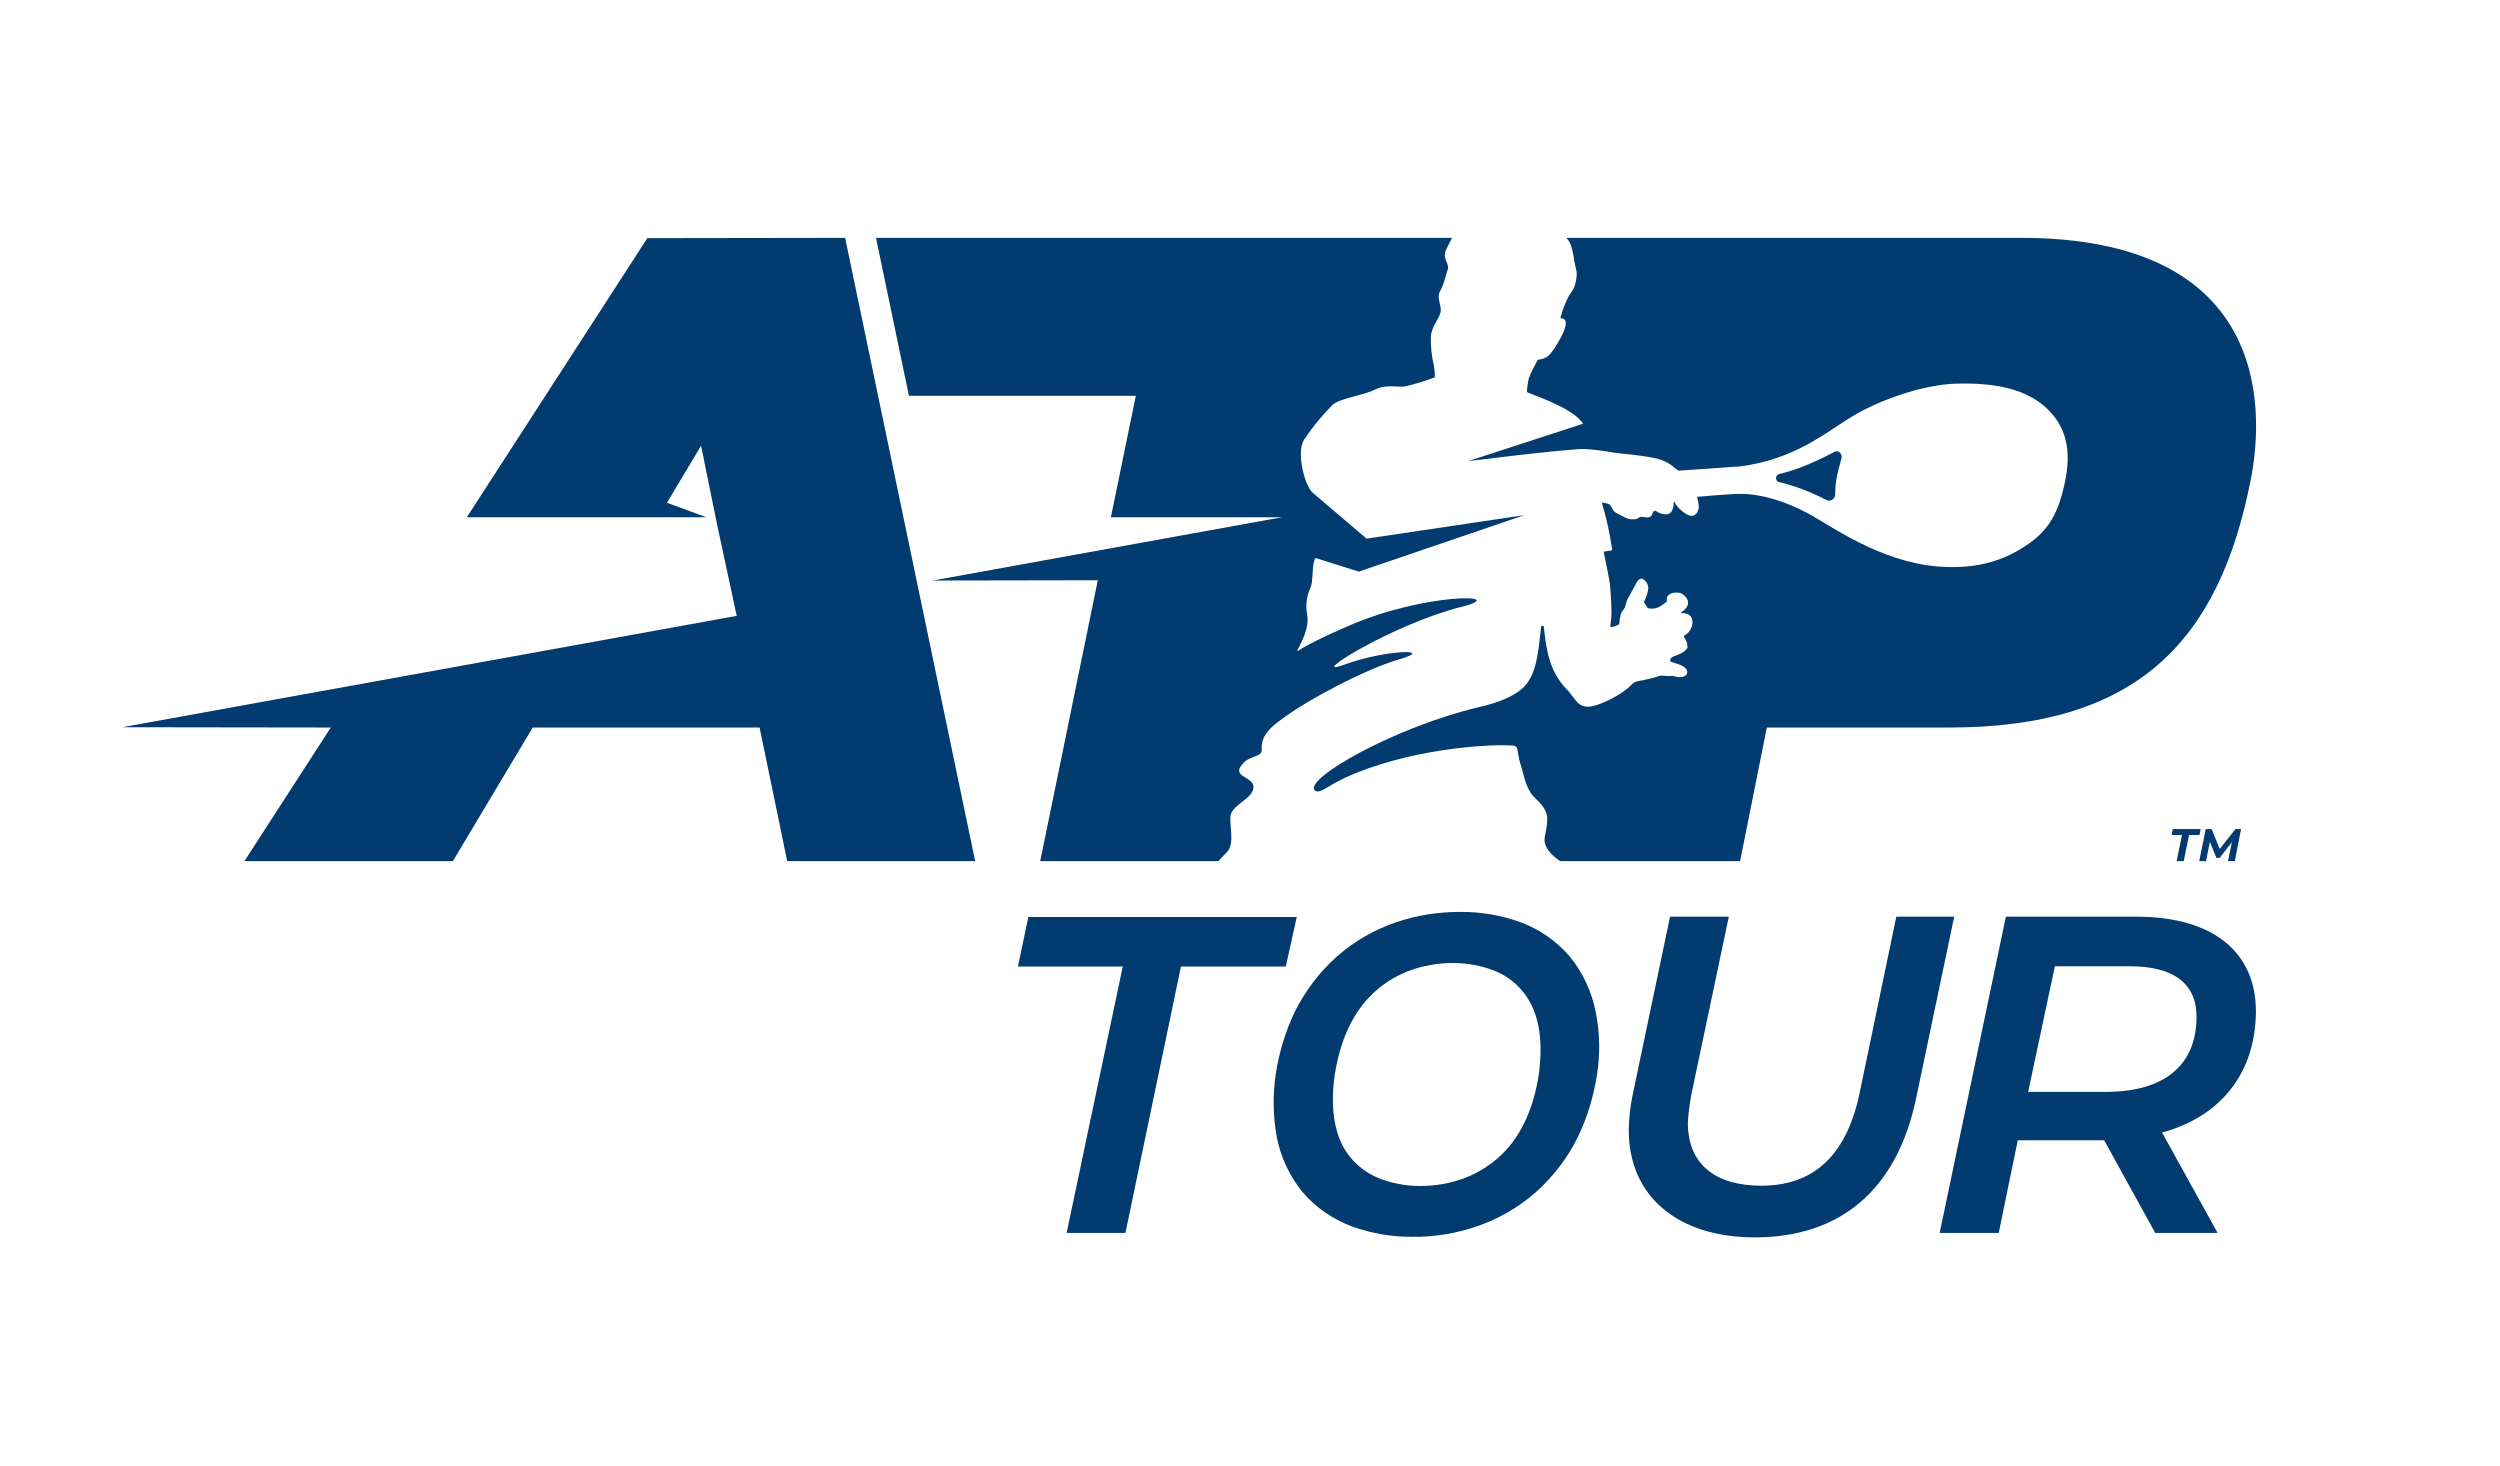 <?xml version="1.0" encoding="utf-8"?>
<!-- Generator: Adobe Illustrator 24.0.1, SVG Export Plug-In . SVG Version: 6.00 Build 0)  -->
<svg version="1.1" id="Layer_2_1_" xmlns="http://www.w3.org/2000/svg" xmlns:xlink="http://www.w3.org/1999/xlink" x="0px" y="0px"
	 viewBox="0 0 841.9 493.7" style="enable-background:new 0 0 841.9 493.7;" xml:space="preserve">
<style type="text/css">
	.st0{fill:#013b70;}
	.st1{fill:none;}
</style>
<title>ATP_Tour_RGB_Stacked_Mono_POS</title>
<path class="st0" d="M284.6,80.1L328.4,290h-63.3l-9.3-45h-76.4l-26.9,45H82.3l29.1-45l-70.2-0.1l206.9-37.5l-6.5-30.2l0,0
	l-5.5-27.1l-11.5,19.2l13.3,4.9h-80.7l60.8-94L284.6,80.1z M680.6,80.1H527.5c0.6,0.7,1.1,1.4,1.4,2.2c0.6,1.7,1,3.5,1.2,5.3
	c0.5,3.1,1.1,3.5,0.8,5.9c-0.7,4.5-1.5,4.1-2.9,6.8c-1.1,2.2-1.9,4.4-2.5,6.7c0,0.1,0,0.2,0.1,0.2c0,0,0,0,0.1,0
	c0.5,0,1.5,0.1,1.6,1.6c0.1,2-2.3,6-3,7.2s-2.2,3.5-3.4,4.2c-2.2,1.3-2.8,0.5-3.2,1.2s-2.5,4.8-2.8,5.9c-0.4,1.4-0.6,2.9-0.7,4.4
	c0,0.2,0.1,0.4,0.3,0.5c4.4,1.7,15.8,5.8,18.6,10.5l-38.7,12.6c5.4-0.6,11.4-1.4,16.6-2c7.2-0.8,18.9-2.1,22.6-2.1
	c3.2,0.2,6.5,0.6,9.7,1.2c4.5,0.6,8.6,0.8,13.5,1.8c2.7,0.4,5.2,1.6,7.2,3.4c0.2,0.1,1.2,0.9,1.2,0.9c6-0.4,15.2-1,17.2-1.2
	c1-0.1,3-0.2,3.4-0.2c18.6-2.4,28.8-11.3,37.7-16.7c9.8-6,24.6-10.9,35.2-11.2c13.7-0.4,23.5,2,30.1,7.9s9.1,13.8,6.5,25.7
	c-2.5,11.5-6.2,16.8-14.7,22s-17.8,6.9-28.8,5.9c-18.4-1.7-34.8-13.2-41.3-16.9c-5.6-3.2-13.2-6.6-21.9-7.4c-1.7-0.1-3.4-0.1-5.1,0
	c-0.6,0-7.6,0.5-12,0.9c0.3,1.1,0.5,2.2,0.6,3.3c-0.1,2.2-1.4,3.3-2.8,3.1s-4.4-2.5-5.3-4.5c-0.1-0.2-0.4-0.3-0.4,0s0,0.7,0,1
	c-0.1,0.6-0.4,2.5-1.8,2.9c-1.4,0.3-2.9-0.1-4.1-1c-0.3-0.2-0.7-0.1-0.9,0.2c0,0,0,0.1-0.1,0.1c-0.5,1.4-0.8,2.2-3.3,1.7
	c-1.8-0.2-1.4,0.5-2.5,0.7c-2.8,0.5-4.1-0.9-6.3-1.9s-1.5-3.1-3.6-3.4c-0.4-0.1-1.2-0.2-1.6-0.3c1.6,5.1,2.7,10.4,3.5,15.8
	c0,0.2-0.1,0.4-0.3,0.4c0,0,0,0,0,0l-2.2,0.3c-0.2,0-0.3,0.2-0.3,0.4c0,0,0,0,0,0c0.5,2.9,1.9,8.2,2.2,12.1c0.5,7,0.5,9.1,0,12.6
	c0,0.2,0.1,0.4,0.3,0.4c0,0,0.1,0,0.1,0c0.9-0.2,1.8-0.5,2.6-1c0.1-1.4,0.3-2.8,0.8-4.1c0.2-0.3,0.5-0.6,0.7-0.9
	c0.2-0.2,0.3-0.4,0.4-0.7l0.6-2c0.1-0.3,0.2-0.6,0.4-0.9l3-5.5c0,0,0.7-1.5,1.9-1.2c1.2,0.6,1.9,1.8,2,3.2c-0.2,1.6-0.7,3.2-1.5,4.6
	l1.3,2.1c1.6,0.4,3.3,0.1,4.6-0.9c0.7-0.4,1.3-0.9,1.9-1.4c-0.6-1.5,0.8-3.5,4.5-2.8c1.3,0.5,4.9,3.4,0.4,6.4
	c-0.1,0.1-0.1,0.2-0.1,0.3c0,0.1,0.1,0.1,0.2,0.1c4.9-0.3,4.3,5.6,1,7.4c-0.3,0.1-0.4,0.5-0.2,0.7c0,0,0,0,0,0.1
	c0.7,0.9,1.1,2,1.1,3.2c0,0,0,1.6-4.8,3.2c0,0-1.5,0.6-0.9,1.7c0.6,0.2,1.2,0.4,2,0.7c0,0,4.3,1,3.5,3.4c0,0-0.7,2-4.8,0.7
	c-1.3,0.1-2.7,0-4-0.1c-2.6,0.8-5.2,1.5-7.8,1.9c-0.9,0.2-1.6,0.6-2.2,1.3l0,0c-2.7,3-10.8,7.2-14.4,7.3c-4,0-4.5-3.1-7.5-6.1
	c-5.7-5.9-6.7-13.4-7.5-20.8c0-0.2-0.3-0.4-0.5-0.4c-0.2,0-0.3,0.2-0.4,0.4c-1,8.7-1.5,16.4-6.3,20.7c-2.9,2.6-7.5,4.7-14.9,6.4
	c-28.2,6.7-58.5,24-55.1,27.9c1.4,1.6,4.5-1.5,10.1-4.1c21-9.7,48.2-11.6,57-10.9c0.6,0.1,1.1,0.6,1.2,1.2c0.3,2.1,0.7,4.2,1.4,6.2
	c0.8,2.7,1.6,7.5,4.5,10.2c5.2,4.9,4.5,6.7,3.3,13.3c-0.8,4.3,5.1,7.9,5.2,8h60.6L595,245h61.5c62.9,0,90.8-28.7,101.5-83.7
	C763,135.7,762.8,80.1,680.6,80.1z M410.3,290c0.9-0.9,1.8-2,3-3.2c2.6-2.7,0.6-9.6,1.1-12.2c0.7-3.5,6.6-5.3,7.6-8.7
	c1.3-4.6-7.9-3.8-3.5-8.7c2.7-3.1,6.7-2,6.4-5c-0.4-4.9,4.3-8.2,6.3-9.7c8.7-6.6,28.2-17,40.1-20.5c12.4-3.6-4.7-3.3-18.8,1.9
	c-12.9,4.7,16.6-13.8,39.9-19.6c16.6-4.2-12.2-5-38.8,6.7c-8.4,3.7-13.1,6-16.5,8.2c-0.1,0-0.2,0-0.2-0.1c0,0,0-0.1,0-0.1
	c1.3-2.7,4.1-7.3,3.3-12.1c-0.6-3-0.2-6.2,1.1-9c1-1.9,0.4-7,1.5-9.7c0.1-0.2,0.3-0.3,0.5-0.2l14.3,4.5l55.7-19l-53.1,7.9
	l-18.4-15.7c-2.6-2.8-5.3-13.6-2.6-17.7c2.8-4.2,6-8.1,9.6-11.7c2.5-2.2,10.2-3.1,14-5c4.2-2.1,7.6-0.7,10.6-1.2
	c3.3-0.8,6.5-1.8,9.7-3c0.1,0,0.1-0.1,0.1-0.2c0-1.2-0.1-2.5-0.3-3.7c-0.8-3.3-1.2-6.8-1-10.2c0.3-3.3,3.2-6.2,3.3-8.4
	s-1.5-4.5-0.2-6.6c1.1-2,1.4-3.6,2.7-7.8c-0.3-2.5-1.9-3.4-0.8-5.9c0.6-1.3,1.6-3.3,2.1-4.2H295l11.1,53.2h76.4l-8.4,40.9h57.6
	l-117.6,21.3l55.6-0.1L350.3,290H410.3z M615.1,168.4c1,0.5,2.2,0,2.7-1c0.2-0.3,0.2-0.7,0.2-1c0.1-5.3,1-7.7,2.1-11.9
	c0.5-1.7-1-3.1-2.4-2.3c-8.6,4.6-14.8,6.6-18.5,7.4c-0.6,0.2-1.1,0.7-1.1,1.4c0,0.6,0.3,1.1,0.8,1.3
	C604.5,163.6,609.9,165.7,615.1,168.4z"/>
<path class="st0" d="M378.1,325.5h-35.3l3.5-16.7h90.4l-3.7,16.7h-35.3l-18.7,89.7h-19.8L378.1,325.5z"/>
<path class="st0" d="M548.5,380.2c0.1-3.8,0.5-7.7,1.3-11.4l12.6-60.1h19.8l-12.6,59.8c-0.6,3.1-1,6.3-1.2,9.4
	c-0.1,14.5,9.7,21.4,24.7,21.4c16.9,0,28.5-9.3,33.1-31l12.4-59.6h19.5l-12.8,61c-6.5,31.3-25.8,47-54.4,47
	C564.9,416.7,548.3,402.7,548.5,380.2z"/>
<path class="st0" d="M728.1,381.4l18.7,33.8h-21L708.6,384h-29.1l-6.4,31.2h-19.9l22.3-106.5h44c25.7,0,40.3,11.9,40.2,32.1
	C759.5,361.5,747.8,376,728.1,381.4z M739.7,342.6c0.1-11.6-8-17.2-22.5-17.2H692l-9,42.3h26.2C728.4,367.7,739.6,359.1,739.7,342.6
	z"/>
<path class="st0" d="M537.8,361.9c-1.1,7.2-3.2,14.2-6.3,20.7c-3.4,7.1-8.3,13.5-14.2,18.8c-5.9,5.2-12.8,9.2-20.3,11.7
	c-6.8,2.3-14,3.5-21.2,3.4c-6.9,0.1-13.8-1.1-20.3-3.4c-6.5-2.4-12.4-6.4-16.9-11.7c-4.4-5.4-7.4-11.9-8.7-18.8
	c-1.2-6.9-1.3-13.9-0.3-20.8c1.1-7.2,3.2-14.2,6.3-20.8c3.5-7.1,8.3-13.5,14.2-18.8c5.9-5.2,12.8-9.2,20.3-11.7
	c6.8-2.3,14-3.4,21.2-3.4c6.9-0.1,13.8,1.1,20.3,3.4c6.5,2.4,12.3,6.4,16.8,11.7c4.4,5.4,7.4,11.9,8.7,18.8
	C538.8,348,538.9,355,537.8,361.9z M518.2,361.9c1.4-10.4,0.5-20.1-4.6-27c-2.6-3.5-6.1-6.3-10.1-7.9c-4.5-1.8-9.4-2.7-14.2-2.7
	c-5.1,0-10.2,0.9-15,2.7c-4.6,1.8-8.9,4.5-12.4,8c-7,6.8-10.8,16.6-12.4,26.9c-1.5,10.3-0.5,20.1,4.5,26.9c2.6,3.5,6.1,6.2,10.1,7.9
	c4.5,1.8,9.3,2.7,14.2,2.7c5.1,0,10.2-0.9,15-2.7c4.6-1.8,8.9-4.5,12.4-7.9C512.8,382,516.6,372.2,518.2,361.9L518.2,361.9z"/>
<path class="st0" d="M734.8,281.2h-3.5l0.4-2h9.4l-0.4,2h-3.5l-1.8,8.8H733L734.8,281.2z M754.7,279.2l-2.1,10.8h-2.3l1.3-6.4
	l-4.1,5.3h-1.1l-2.2-5.4l-1.3,6.5h-2.3l2.2-10.8h2l2.7,6.7l5.3-6.7L754.7,279.2z"/>
<rect class="st1" width="841.9" height="493.7"/>
</svg>

